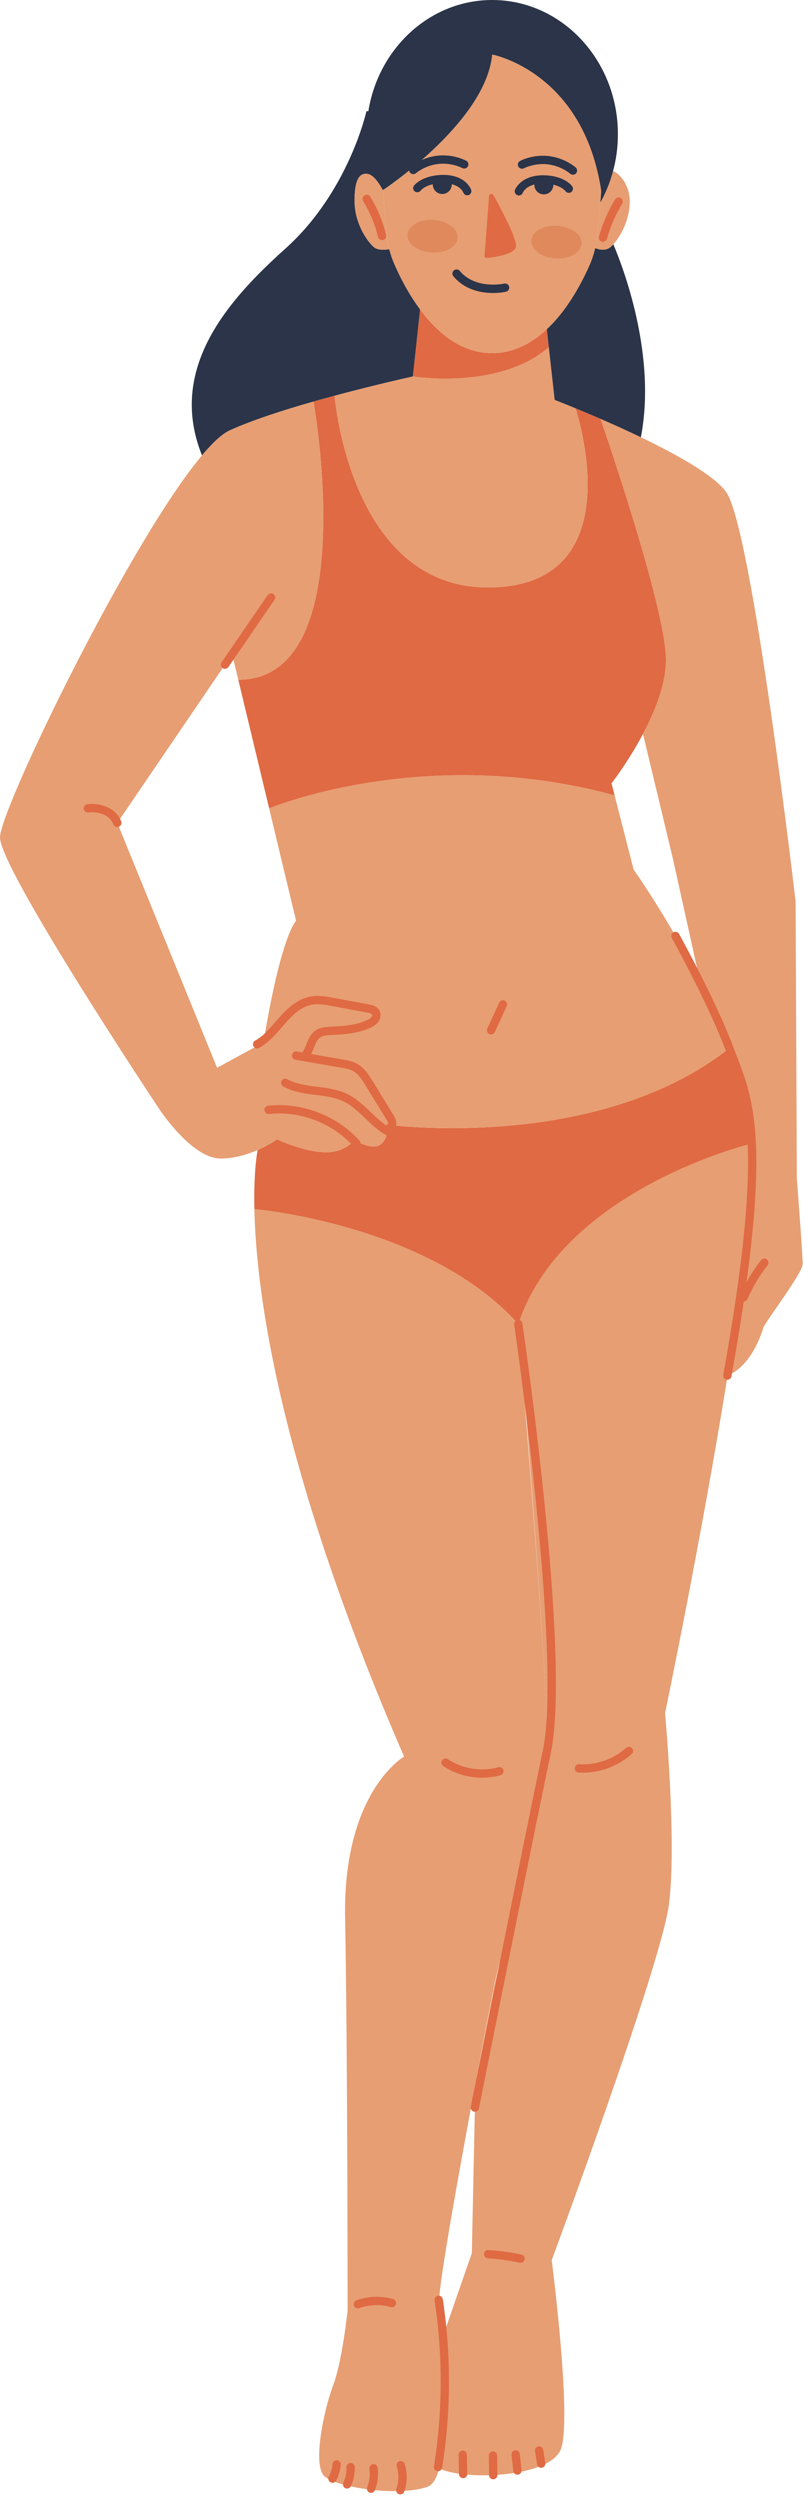 <svg width="97" height="301" viewBox="0 0 97 301" fill="none" xmlns="http://www.w3.org/2000/svg">
<path d="M50.619 37.261C52.621 39.954 55.411 42.39 59.001 42.515C59.104 42.526 59.197 42.526 59.3 42.526H59.305C59.403 42.526 59.506 42.526 59.604 42.515C62.079 42.423 64.173 41.242 65.892 39.638L66.131 41.819C60.039 47.035 49.748 45.327 49.748 45.327L50.619 37.261Z" fill="#E06A43"/>
<path d="M57.277 250.977C55.324 261.393 52.855 275.057 52.925 277.053C52.952 277.853 53.088 279.523 53.23 281.606C53.556 286.398 53.899 293.387 52.974 297.048C52.648 298.321 52.169 299.196 51.484 299.43C47.97 300.643 40.562 299.506 39.088 298.146C37.614 296.786 39.05 290.058 40.149 287.186C41.242 284.314 41.884 278.189 41.884 278.189C41.884 278.189 41.884 246.282 41.585 231.009C41.28 215.741 48.689 211.504 48.689 211.504C33.628 176.785 30.864 155.642 30.652 145.58C30.652 145.58 51.637 147.391 62.45 159.412C62.45 159.412 66.421 206.592 65.893 210.9C65.365 215.208 59.578 238.874 59.578 238.874C59.578 238.874 58.533 244.248 57.277 250.977Z" fill="#E79E73"/>
<path d="M77.222 52.649C81.628 54.765 86.072 57.256 87.497 59.236C90.625 63.571 95.868 108.532 95.868 108.532L96.017 141.898C96.017 141.898 96.723 151.071 96.723 152.18C96.723 153.29 92.187 159.186 91.985 159.844C91.784 160.497 90.565 164.469 87.644 165.628C89.504 154.01 90.891 143.039 90.57 137.686C90.352 134.053 89.324 130.125 87.91 126.296C86.876 123.5 85.642 120.759 84.364 118.213L84.359 118.202L81.046 103.238L77.478 88.372C78.941 85.609 80.263 82.302 80.241 79.397C80.192 72.946 72.359 50.433 72.359 50.433C73.861 51.083 75.542 51.839 77.222 52.649Z" fill="#E79E73"/>
<path d="M90.571 136.793C90.892 142.145 89.505 154.181 87.645 165.799C84.545 185.136 80.139 206.262 80.139 206.262C80.139 206.262 81.58 222.03 80.596 229.368C79.612 236.7 66.481 272.139 66.481 272.139C66.481 272.139 69.004 291.664 67.541 294.993C66.078 298.316 55.944 298.692 52.975 297.218C53.9 293.557 53.557 286.568 53.231 281.776C53.231 281.678 56.854 271.3 56.854 271.3L57.278 251.148C58.535 244.42 59.579 239.045 59.579 239.045C59.579 239.045 65.366 215.379 65.894 211.071C66.422 206.763 62.451 158.518 62.451 158.518C67.819 142.265 90.571 136.793 90.571 136.793Z" fill="#E79E73"/>
<path d="M87.911 126.297C89.325 130.126 90.353 134.054 90.571 137.687C90.571 137.687 67.818 143.159 62.45 159.412C51.637 147.391 30.652 145.58 30.652 145.58C30.554 140.886 31.017 138.601 31.044 138.471C32.458 137.851 33.383 137.187 33.383 137.187C33.383 137.187 36.538 138.661 39.089 138.737C41.64 138.813 42.679 137.263 42.679 137.263C42.679 137.263 45.138 138.792 46.122 137.562C47.101 136.333 46.231 135.865 46.231 135.865C46.231 135.865 46.818 135.957 46.954 135.446C46.954 135.446 71.735 138.704 87.645 126.4L87.911 126.297Z" fill="#E06A43"/>
<path d="M87.908 126.295L87.648 126.405C71.738 138.705 46.948 135.445 46.948 135.445C47.088 134.935 32.618 135.715 31.758 135.165C31.638 135.085 31.648 134.865 31.758 134.545V125.465C33.888 112.485 35.678 110.875 35.678 110.875L32.428 97.325C32.428 97.325 51.198 89.505 74.058 95.765L76.348 104.705C76.348 104.705 80.528 110.555 84.358 118.205L84.368 118.215C85.638 120.765 86.878 123.505 87.908 126.295Z" fill="#E79E73"/>
<path d="M80.241 79.399C80.263 82.304 78.941 85.611 77.478 88.374C75.683 91.757 73.687 94.319 73.687 94.319L74.057 95.766C51.196 89.5 32.43 97.327 32.43 97.327L28.715 81.847C43.657 81.825 37.864 48.858 37.771 48.352C37.771 48.347 37.771 48.347 37.771 48.347C38.63 48.102 39.49 47.868 40.322 47.645C40.36 48.129 42.34 71.175 59.311 70.729C76.341 70.283 69.444 49.456 69.346 49.162C70.2 49.51 71.228 49.94 72.359 50.435C72.359 50.435 80.192 72.948 80.241 79.399Z" fill="#E06A43"/>
<path d="M73.904 29.418C73.752 29.587 73.61 29.717 73.496 29.804C72.811 30.31 71.951 29.945 71.951 29.945L71.717 29.891C71.842 29.369 71.929 28.83 71.983 28.292C72.092 27.15 72.233 25.627 72.337 24.403C72.881 23.424 73.338 22.374 73.675 21.27C73.746 21.052 73.811 20.829 73.871 20.601L73.92 20.612C74.551 20.851 75.922 22.195 75.884 24.343C75.841 26.66 74.688 28.553 73.904 29.418Z" fill="#E79E73"/>
<path d="M72.442 22.961H72.448C72.426 23.331 72.383 23.831 72.339 24.402C72.236 25.626 72.094 27.149 71.985 28.291C71.931 28.83 71.844 29.368 71.719 29.89C71.561 30.57 71.344 31.233 71.066 31.875C70.43 33.322 69.396 35.372 67.977 37.287C67.357 38.119 66.666 38.919 65.894 39.637C64.175 41.242 62.081 42.422 59.606 42.514C59.508 42.525 59.405 42.525 59.307 42.525H59.302C59.199 42.525 59.106 42.525 59.003 42.514C55.413 42.389 52.623 39.952 50.621 37.26C49.174 35.318 48.135 33.235 47.51 31.788C47.26 31.206 47.053 30.613 46.901 30.004C46.754 29.438 46.656 28.862 46.596 28.28C46.46 26.947 46.351 25.566 46.264 24.38C46.231 23.831 46.199 23.319 46.172 22.873V22.868C46.515 22.639 57.42 15.345 59.123 7.73C59.216 7.344 59.275 6.952 59.313 6.566C59.313 6.566 70.267 8.607 72.442 22.961Z" fill="#E79E73"/>
<path d="M69.346 49.162C69.444 49.456 76.341 70.283 59.311 70.729C42.34 71.175 40.36 48.129 40.322 47.645C45.424 46.269 49.748 45.328 49.748 45.328C49.748 45.328 60.039 47.036 66.131 41.82L66.833 48.151C66.833 48.151 67.812 48.526 69.346 49.157C69.346 49.157 69.346 49.157 69.346 49.162Z" fill="#E79E73"/>
<path d="M59.311 6.567C59.273 6.953 59.213 7.345 59.121 7.731C57.419 15.346 46.513 22.64 46.17 22.869C46.175 22.814 46.186 22.744 46.197 22.651C46.181 22.744 46.17 22.82 46.164 22.874C46.159 22.934 46.153 22.961 46.153 22.961C46.153 22.961 45.62 21.846 44.935 21.269C44.739 21.1 44.527 20.981 44.315 20.943C43.798 20.856 43.369 21.041 43.086 21.65C42.841 22.188 42.705 23.053 42.727 24.342C42.781 27.116 44.429 29.286 45.115 29.803C45.61 30.162 46.453 30.08 46.899 30.004C47.051 30.613 47.258 31.206 47.508 31.788C48.134 33.235 49.172 35.318 50.619 37.26L49.749 45.326C49.749 45.326 45.425 46.267 40.323 47.643C39.491 47.866 38.631 48.1 37.772 48.345C37.772 48.345 37.772 48.345 37.772 48.35C34.101 49.394 30.336 50.613 27.671 51.826C26.757 52.245 25.626 53.3 24.337 54.829C20.154 44.407 27.432 36.167 34.378 29.944C42.036 23.079 44.158 13.37 44.158 13.37L44.381 13.408C45.599 5.793 51.822 0 59.306 0C67.672 0 74.455 7.234 74.455 16.16C74.455 17.699 74.254 19.19 73.873 20.598C73.813 20.827 73.748 21.049 73.677 21.267C73.34 22.371 72.883 23.421 72.339 24.4C72.382 23.829 72.426 23.328 72.448 22.959H72.442C70.266 8.607 59.311 6.567 59.311 6.567Z" fill="#2B3448"/>
<path d="M77.223 52.649C75.542 51.838 73.862 51.083 72.36 50.435C71.229 49.94 70.201 49.51 69.347 49.162C69.347 49.157 69.347 49.157 69.347 49.157C67.813 48.526 66.834 48.151 66.834 48.151L66.132 41.82L65.893 39.639C66.665 38.921 67.356 38.121 67.976 37.289C69.396 35.374 70.429 33.324 71.065 31.877C71.342 31.235 71.56 30.571 71.718 29.891L71.952 29.946C71.952 29.946 72.811 30.31 73.497 29.805C73.611 29.718 73.753 29.587 73.905 29.419C74.955 31.871 79.165 42.63 77.223 52.649Z" fill="#2B3448"/>
<path d="M31.761 125.465L37.124 120.325L45.06 121.837C45.044 124.823 37.951 124.486 37.951 124.486L36.477 127.358C36.477 127.358 41.867 127.907 42.716 128.451C43.57 129 47.084 134.935 46.953 135.446C46.817 135.957 46.23 135.865 46.23 135.865C46.23 135.865 47.1 136.333 46.121 137.562C45.137 138.791 42.678 137.263 42.678 137.263C42.678 137.263 41.639 138.813 39.088 138.737C36.537 138.661 33.382 137.187 33.382 137.187C33.382 137.187 32.457 137.851 31.043 138.471C29.835 138.993 28.269 139.483 26.615 139.494C23.02 139.51 19.054 133.331 19.054 133.331C19.054 133.331 0 104.677 0 100.82C0 97.459 15.627 65.209 24.335 54.831C25.624 53.303 26.756 52.247 27.669 51.829C30.334 50.616 34.098 49.398 37.77 48.353C37.862 48.859 43.655 81.827 28.714 81.848L27.974 78.758L14.136 99.079L26.157 128.565L31.64 125.579L31.761 125.465Z" fill="#E79E73"/>
<path d="M43.086 21.65C43.369 21.041 43.798 20.856 44.315 20.943C44.527 20.981 44.739 21.101 44.935 21.269C45.62 21.846 46.153 22.961 46.153 22.961C46.153 22.961 46.159 22.934 46.164 22.874C46.169 22.82 46.18 22.743 46.197 22.651C46.186 22.743 46.175 22.814 46.17 22.869V22.874C46.197 23.32 46.23 23.831 46.262 24.381C46.349 25.567 46.458 26.948 46.594 28.281C46.654 28.863 46.752 29.44 46.899 30.005C46.453 30.081 45.61 30.163 45.115 29.804C44.43 29.287 42.782 27.117 42.727 24.343C42.706 23.054 42.842 22.189 43.086 21.65Z" fill="#E79E73"/>
<path d="M74.738 21.974V21.965H75.738L74.738 21.974Z" fill="black"/>
<path d="M58.387 30.854C58.375 30.976 58.521 31.075 58.685 31.061C59.56 30.967 61.967 30.634 62.174 29.729C62.368 28.87 60.363 25.13 59.445 23.479C59.342 23.286 58.953 23.335 58.935 23.542L58.387 30.854Z" fill="#E06A43"/>
<path d="M62.52 23.537C62.463 23.537 62.406 23.527 62.35 23.506C62.094 23.412 61.959 23.133 62.05 22.876C62.075 22.803 62.741 21.119 65.41 21.102C68.023 21.112 68.917 22.387 68.954 22.441C69.109 22.67 69.05 22.98 68.821 23.135C68.594 23.289 68.286 23.232 68.131 23.008C68.096 22.962 67.436 22.109 65.406 22.101C65.4 22.101 65.393 22.101 65.386 22.101C63.444 22.101 63.008 23.167 62.99 23.213C62.913 23.413 62.722 23.537 62.52 23.537Z" fill="#2B3448"/>
<path d="M69.039 21.039C68.929 21.039 68.818 21.003 68.725 20.928C67.958 20.309 66.996 19.905 66.016 19.789C65.039 19.675 64.008 19.844 63.118 20.268C62.868 20.388 62.57 20.281 62.451 20.032C62.332 19.782 62.438 19.484 62.687 19.365C63.745 18.861 64.967 18.657 66.133 18.795C67.298 18.932 68.442 19.413 69.353 20.149C69.568 20.322 69.602 20.637 69.428 20.852C69.33 20.975 69.185 21.039 69.039 21.039Z" fill="#2B3448"/>
<path d="M64.555 21.67C64.363 21.727 64.39 22.042 64.39 22.258C64.388 22.888 64.897 23.401 65.527 23.404C66.157 23.406 66.67 22.897 66.673 22.267C66.674 22.061 66.62 21.868 66.525 21.701C66.525 21.701 65.413 21.413 64.555 21.67Z" fill="#2B3448"/>
<path d="M56.3 23.518C56.092 23.518 55.898 23.388 55.827 23.18C55.812 23.142 55.381 22.066 53.423 22.059C53.414 22.059 53.405 22.059 53.397 22.059C51.375 22.059 50.718 22.91 50.691 22.946C50.528 23.164 50.218 23.216 49.996 23.057C49.774 22.898 49.718 22.595 49.873 22.371C49.911 22.317 50.843 21.077 53.427 21.058C56.131 21.068 56.748 22.783 56.773 22.856C56.862 23.117 56.723 23.401 56.462 23.491C56.407 23.51 56.353 23.518 56.3 23.518Z" fill="#2B3448"/>
<path d="M49.797 20.967C49.65 20.967 49.505 20.902 49.406 20.778C49.233 20.562 49.27 20.247 49.486 20.075C50.404 19.346 51.551 18.874 52.717 18.746C53.883 18.618 55.103 18.83 56.157 19.342C56.407 19.463 56.51 19.762 56.389 20.01C56.267 20.258 55.968 20.363 55.721 20.241C54.834 19.81 53.806 19.632 52.825 19.74C51.844 19.848 50.88 20.245 50.108 20.858C50.016 20.932 49.906 20.967 49.797 20.967Z" fill="#2B3448"/>
<path d="M52.302 21.647C52.146 21.759 52.151 22.006 52.15 22.212C52.148 22.842 52.657 23.355 53.287 23.358C53.917 23.36 54.43 22.851 54.433 22.221C54.434 22.006 54.375 21.804 54.272 21.632C54.272 21.632 52.777 21.308 52.302 21.647Z" fill="#2B3448"/>
<path d="M64.034 28.955C63.963 30.039 65.258 31.006 66.925 31.115C68.592 31.224 70.001 30.433 70.072 29.349C70.143 28.265 68.848 27.298 67.181 27.189C65.514 27.08 64.105 27.871 64.034 28.955Z" fill="#DF895D"/>
<path d="M49.099 28.244C49.028 29.328 50.322 30.295 51.989 30.404C53.657 30.513 55.066 29.722 55.136 28.638C55.206 27.554 53.911 26.587 52.245 26.478C50.578 26.369 49.169 27.16 49.099 28.244Z" fill="#DF895D"/>
<path d="M72.653 29.117C72.608 29.117 72.563 29.111 72.517 29.098C72.251 29.023 72.096 28.747 72.171 28.481C72.612 26.91 73.267 25.406 74.118 24.01C74.262 23.774 74.569 23.7 74.805 23.844C75.041 23.988 75.116 24.295 74.972 24.531C74.17 25.848 73.551 27.268 73.135 28.752C73.072 28.972 72.871 29.117 72.653 29.117Z" fill="#E06A43"/>
<path d="M46.038 28.908C45.812 28.908 45.608 28.755 45.553 28.526C45.184 26.999 44.581 25.546 43.761 24.207C43.617 23.971 43.691 23.664 43.926 23.519C44.163 23.375 44.471 23.449 44.614 23.684C45.489 25.112 46.132 26.662 46.526 28.29C46.59 28.558 46.425 28.828 46.157 28.894C46.117 28.904 46.078 28.908 46.038 28.908Z" fill="#E06A43"/>
<path d="M59.401 35.278C58.024 35.278 56.031 34.94 54.63 33.26C54.453 33.048 54.482 32.732 54.694 32.555C54.907 32.378 55.222 32.407 55.399 32.619C57.295 34.894 60.716 34.159 60.751 34.15C61.02 34.087 61.288 34.259 61.349 34.528C61.41 34.797 61.242 35.065 60.973 35.126C60.908 35.14 60.28 35.278 59.401 35.278Z" fill="#2B3448"/>
<path d="M59.172 124.552C59.102 124.552 59.031 124.537 58.964 124.506C58.712 124.391 58.602 124.095 58.718 123.844L60.15 120.723C60.264 120.472 60.56 120.36 60.812 120.477C61.063 120.592 61.173 120.888 61.059 121.139L59.627 124.26C59.542 124.443 59.361 124.552 59.172 124.552Z" fill="#E06A43"/>
<path d="M87.645 166.129C87.616 166.129 87.586 166.126 87.556 166.121C87.284 166.072 87.103 165.812 87.152 165.54C92.04 138.351 89.919 132.876 87.867 127.582C87.725 127.213 87.582 126.846 87.442 126.472C85.321 120.802 80.992 113.009 80.948 112.93C80.814 112.689 80.901 112.385 81.142 112.25C81.382 112.116 81.687 112.202 81.822 112.444C81.866 112.523 86.231 120.381 88.378 126.122C88.516 126.491 88.657 126.855 88.799 127.221C90.9 132.644 93.073 138.251 88.136 165.718C88.093 165.959 87.882 166.129 87.645 166.129Z" fill="#E06A43"/>
<path d="M89.607 156.709C89.54 156.709 89.472 156.695 89.407 156.667C89.154 156.557 89.039 156.262 89.15 156.009C89.817 154.484 90.675 153.043 91.699 151.728C91.868 151.509 92.182 151.469 92.401 151.64C92.619 151.81 92.658 152.123 92.488 152.341C91.515 153.591 90.7 154.96 90.066 156.409C89.983 156.598 89.8 156.709 89.607 156.709Z" fill="#E06A43"/>
<path d="M27.107 80.533C27.009 80.533 26.911 80.505 26.825 80.445C26.597 80.289 26.539 79.978 26.696 79.75L32.251 71.656C32.408 71.428 32.719 71.37 32.946 71.527C33.174 71.683 33.232 71.994 33.075 72.222L27.52 80.316C27.423 80.458 27.266 80.533 27.107 80.533Z" fill="#E06A43"/>
<path d="M14.137 99.579C13.94 99.579 13.753 99.462 13.674 99.267C12.968 97.536 10.744 97.808 10.651 97.823C10.382 97.857 10.126 97.667 10.089 97.394C10.052 97.121 10.242 96.87 10.515 96.832C11.579 96.685 13.799 96.927 14.599 98.89C14.703 99.145 14.58 99.437 14.325 99.541C14.264 99.567 14.2 99.579 14.137 99.579Z" fill="#E06A43"/>
<path d="M36.684 127.671C36.556 127.671 36.429 127.623 36.331 127.526C36.136 127.332 36.135 127.014 36.328 126.819C36.596 126.549 36.755 126.148 36.923 125.723C37.15 125.154 37.407 124.508 37.992 124.095C38.581 123.68 39.295 123.646 39.87 123.619C41.492 123.542 42.938 123.43 44.23 122.827C44.426 122.735 44.645 122.62 44.77 122.459C44.855 122.348 44.876 122.215 44.846 122.155C44.773 122.014 44.394 121.945 44.251 121.918L40.023 121.133C39.212 120.983 38.371 120.826 37.586 120.97C36.297 121.203 35.263 122.206 34.422 123.156L33.987 123.655C33.181 124.588 32.346 125.553 31.22 126.174C30.977 126.307 30.674 126.218 30.541 125.977C30.407 125.735 30.495 125.431 30.738 125.297C31.706 124.764 32.447 123.907 33.23 123.001L33.672 122.494C34.572 121.478 35.809 120.276 37.407 119.986C38.371 119.81 39.346 119.991 40.205 120.151L44.431 120.936C44.757 120.996 45.434 121.122 45.733 121.697C45.95 122.117 45.882 122.656 45.559 123.073C45.301 123.405 44.938 123.6 44.651 123.734C43.197 124.413 41.581 124.54 39.916 124.618C39.449 124.64 38.916 124.666 38.566 124.912C38.224 125.154 38.044 125.61 37.852 126.094C37.653 126.593 37.447 127.109 37.038 127.523C36.941 127.621 36.812 127.671 36.684 127.671Z" fill="#E06A43"/>
<path d="M46.976 136.272C46.793 136.272 46.617 136.171 46.529 135.997C46.405 135.751 46.504 135.45 46.751 135.326C46.746 135.323 46.762 135.27 46.754 135.215C46.734 135.072 46.631 134.904 46.532 134.741L44.045 130.688C43.654 130.051 43.212 129.331 42.566 128.969C42.143 128.732 41.616 128.64 41.107 128.551L35.584 127.591C35.312 127.544 35.13 127.285 35.177 127.013C35.225 126.742 35.48 126.552 35.756 126.607L41.278 127.567C41.842 127.665 42.483 127.776 43.054 128.096C43.927 128.585 44.465 129.461 44.897 130.164L47.384 134.218C47.523 134.445 47.697 134.728 47.744 135.076C47.811 135.56 47.593 136.02 47.199 136.218C47.128 136.255 47.051 136.272 46.976 136.272Z" fill="#E06A43"/>
<path d="M46.88 136.793C46.802 136.793 46.723 136.775 46.649 136.736C45.621 136.199 44.788 135.402 43.983 134.631C43.159 133.842 42.382 133.097 41.429 132.632C40.416 132.138 39.274 131.992 38.065 131.839C36.731 131.669 35.351 131.493 34.127 130.81C33.886 130.675 33.8 130.371 33.935 130.129C34.069 129.887 34.372 129.802 34.616 129.937C35.67 130.526 36.894 130.682 38.191 130.847C39.428 131.004 40.707 131.166 41.868 131.734C42.961 132.267 43.832 133.102 44.675 133.909C45.465 134.666 46.211 135.38 47.113 135.85C47.358 135.978 47.452 136.28 47.325 136.525C47.235 136.695 47.06 136.793 46.88 136.793Z" fill="#E06A43"/>
<path d="M42.943 138.161C42.807 138.161 42.672 138.105 42.572 137.997C40.048 135.212 36.155 133.73 32.422 134.125C32.147 134.156 31.902 133.955 31.872 133.681C31.843 133.407 32.042 133.16 32.316 133.131C36.36 132.7 40.577 134.309 43.312 137.325C43.497 137.53 43.482 137.846 43.277 138.031C43.183 138.118 43.063 138.161 42.943 138.161Z" fill="#E06A43"/>
<path d="M57.218 254.263C57.186 254.263 57.153 254.26 57.119 254.253C56.848 254.199 56.673 253.936 56.727 253.665C56.79 253.352 63.003 222.269 65.402 210.798C67.783 199.414 62.012 159.883 61.954 159.485C61.914 159.212 62.102 158.958 62.376 158.917C62.648 158.883 62.903 159.067 62.943 159.339C63.183 160.972 68.798 199.446 66.381 211.003C63.983 222.47 57.77 253.548 57.708 253.86C57.661 254.098 57.452 254.263 57.218 254.263Z" fill="#E06A43"/>
<path d="M58.099 214.044C56.445 214.044 54.79 213.563 53.409 212.644C53.179 212.492 53.117 212.181 53.269 211.951C53.422 211.721 53.732 211.659 53.962 211.812C55.728 212.986 58.004 213.348 60.046 212.783C60.312 212.707 60.588 212.864 60.662 213.131C60.736 213.398 60.58 213.673 60.314 213.746C59.593 213.945 58.846 214.044 58.099 214.044Z" fill="#E06A43"/>
<path d="M70.227 213.434C70.059 213.434 69.892 213.429 69.725 213.419C69.45 213.403 69.239 213.167 69.255 212.891C69.271 212.616 69.497 212.386 69.783 212.421C71.842 212.547 73.908 211.822 75.45 210.449C75.654 210.265 75.97 210.283 76.156 210.489C76.34 210.696 76.321 211.012 76.115 211.195C74.502 212.633 72.38 213.434 70.227 213.434Z" fill="#E06A43"/>
<path d="M52.785 297.539C52.759 297.539 52.733 297.537 52.706 297.533C52.434 297.489 52.248 297.233 52.291 296.961C53.343 290.337 53.37 283.616 52.369 276.985C52.328 276.713 52.516 276.458 52.789 276.417C53.063 276.373 53.317 276.564 53.358 276.837C54.374 283.569 54.347 290.393 53.278 297.117C53.239 297.363 53.027 297.539 52.785 297.539Z" fill="#E06A43"/>
<path d="M48.236 300.338C48.18 300.338 48.124 300.329 48.069 300.31C47.809 300.217 47.673 299.931 47.765 299.671C48.071 298.807 48.088 297.849 47.812 296.974C47.729 296.71 47.875 296.43 48.139 296.347C48.404 296.267 48.683 296.411 48.766 296.673C49.107 297.754 49.086 298.938 48.707 300.005C48.634 300.21 48.441 300.338 48.236 300.338Z" fill="#E06A43"/>
<path d="M44.709 300.151C44.647 300.151 44.585 300.14 44.525 300.116C44.268 300.014 44.143 299.723 44.244 299.467C44.521 298.768 44.614 298.004 44.512 297.257C44.475 296.984 44.666 296.732 44.94 296.694C45.211 296.659 45.465 296.847 45.503 297.122C45.628 298.038 45.514 298.976 45.174 299.836C45.096 300.032 44.908 300.151 44.709 300.151Z" fill="#E06A43"/>
<path d="M41.823 299.637C41.754 299.637 41.683 299.622 41.616 299.591C41.364 299.477 41.255 299.18 41.369 298.929C41.635 298.347 41.768 297.701 41.753 297.061C41.747 296.785 41.965 296.556 42.241 296.549C42.491 296.528 42.746 296.761 42.753 297.037C42.771 297.828 42.607 298.627 42.278 299.345C42.195 299.528 42.013 299.637 41.823 299.637Z" fill="#E06A43"/>
<path d="M40.062 298.941C39.985 298.941 39.907 298.923 39.833 298.885C39.588 298.759 39.491 298.457 39.618 298.212C39.862 297.737 40.017 297.207 40.068 296.677C40.094 296.403 40.338 296.208 40.613 296.226C40.888 296.252 41.09 296.497 41.063 296.771C41.001 297.427 40.809 298.084 40.507 298.669C40.419 298.843 40.244 298.941 40.062 298.941Z" fill="#E06A43"/>
<path d="M55.805 298.384C55.533 298.384 55.31 298.167 55.305 297.894L55.258 295.579C55.252 295.303 55.471 295.074 55.748 295.068C56.022 295.056 56.252 295.282 56.258 295.557L56.305 297.874C56.31 298.149 56.091 298.378 55.815 298.384C55.812 298.384 55.808 298.384 55.805 298.384Z" fill="#E06A43"/>
<path d="M59.432 298.522C59.159 298.522 58.935 298.302 58.932 298.028L58.906 295.665C58.903 295.389 59.124 295.162 59.401 295.159C59.403 295.159 59.404 295.159 59.406 295.159C59.679 295.159 59.903 295.379 59.906 295.653L59.932 298.016C59.935 298.292 59.714 298.519 59.437 298.522C59.437 298.522 59.434 298.522 59.432 298.522Z" fill="#E06A43"/>
<path d="M62.346 297.967C62.094 297.967 61.877 297.777 61.849 297.521L61.638 295.573C61.608 295.299 61.807 295.052 62.081 295.022C62.349 294.994 62.601 295.19 62.632 295.465L62.843 297.413C62.873 297.687 62.675 297.934 62.4 297.964C62.383 297.966 62.364 297.967 62.346 297.967Z" fill="#E06A43"/>
<path d="M65.213 297.133C64.971 297.133 64.759 296.957 64.72 296.711L64.469 295.132C64.425 294.86 64.612 294.604 64.884 294.56C65.157 294.521 65.413 294.704 65.456 294.976L65.707 296.555C65.75 296.827 65.564 297.083 65.291 297.127C65.265 297.131 65.239 297.133 65.213 297.133Z" fill="#E06A43"/>
<path d="M43.127 277.935C42.922 277.935 42.73 277.808 42.656 277.604C42.563 277.343 42.698 277.057 42.958 276.964C44.365 276.46 45.931 276.407 47.366 276.818C47.632 276.893 47.786 277.17 47.71 277.435C47.635 277.701 47.356 277.86 47.092 277.779C45.856 277.428 44.507 277.472 43.294 277.906C43.239 277.926 43.183 277.935 43.127 277.935Z" fill="#E06A43"/>
<path d="M62.722 272.452C62.688 272.452 62.653 272.448 62.618 272.441C61.362 272.175 60.074 271.996 58.789 271.907C58.514 271.887 58.306 271.649 58.325 271.374C58.344 271.099 58.592 270.887 58.859 270.909C60.189 271.002 61.524 271.187 62.825 271.463C63.095 271.521 63.268 271.785 63.211 272.056C63.161 272.291 62.954 272.452 62.722 272.452Z" fill="#E06A43"/>
</svg>
